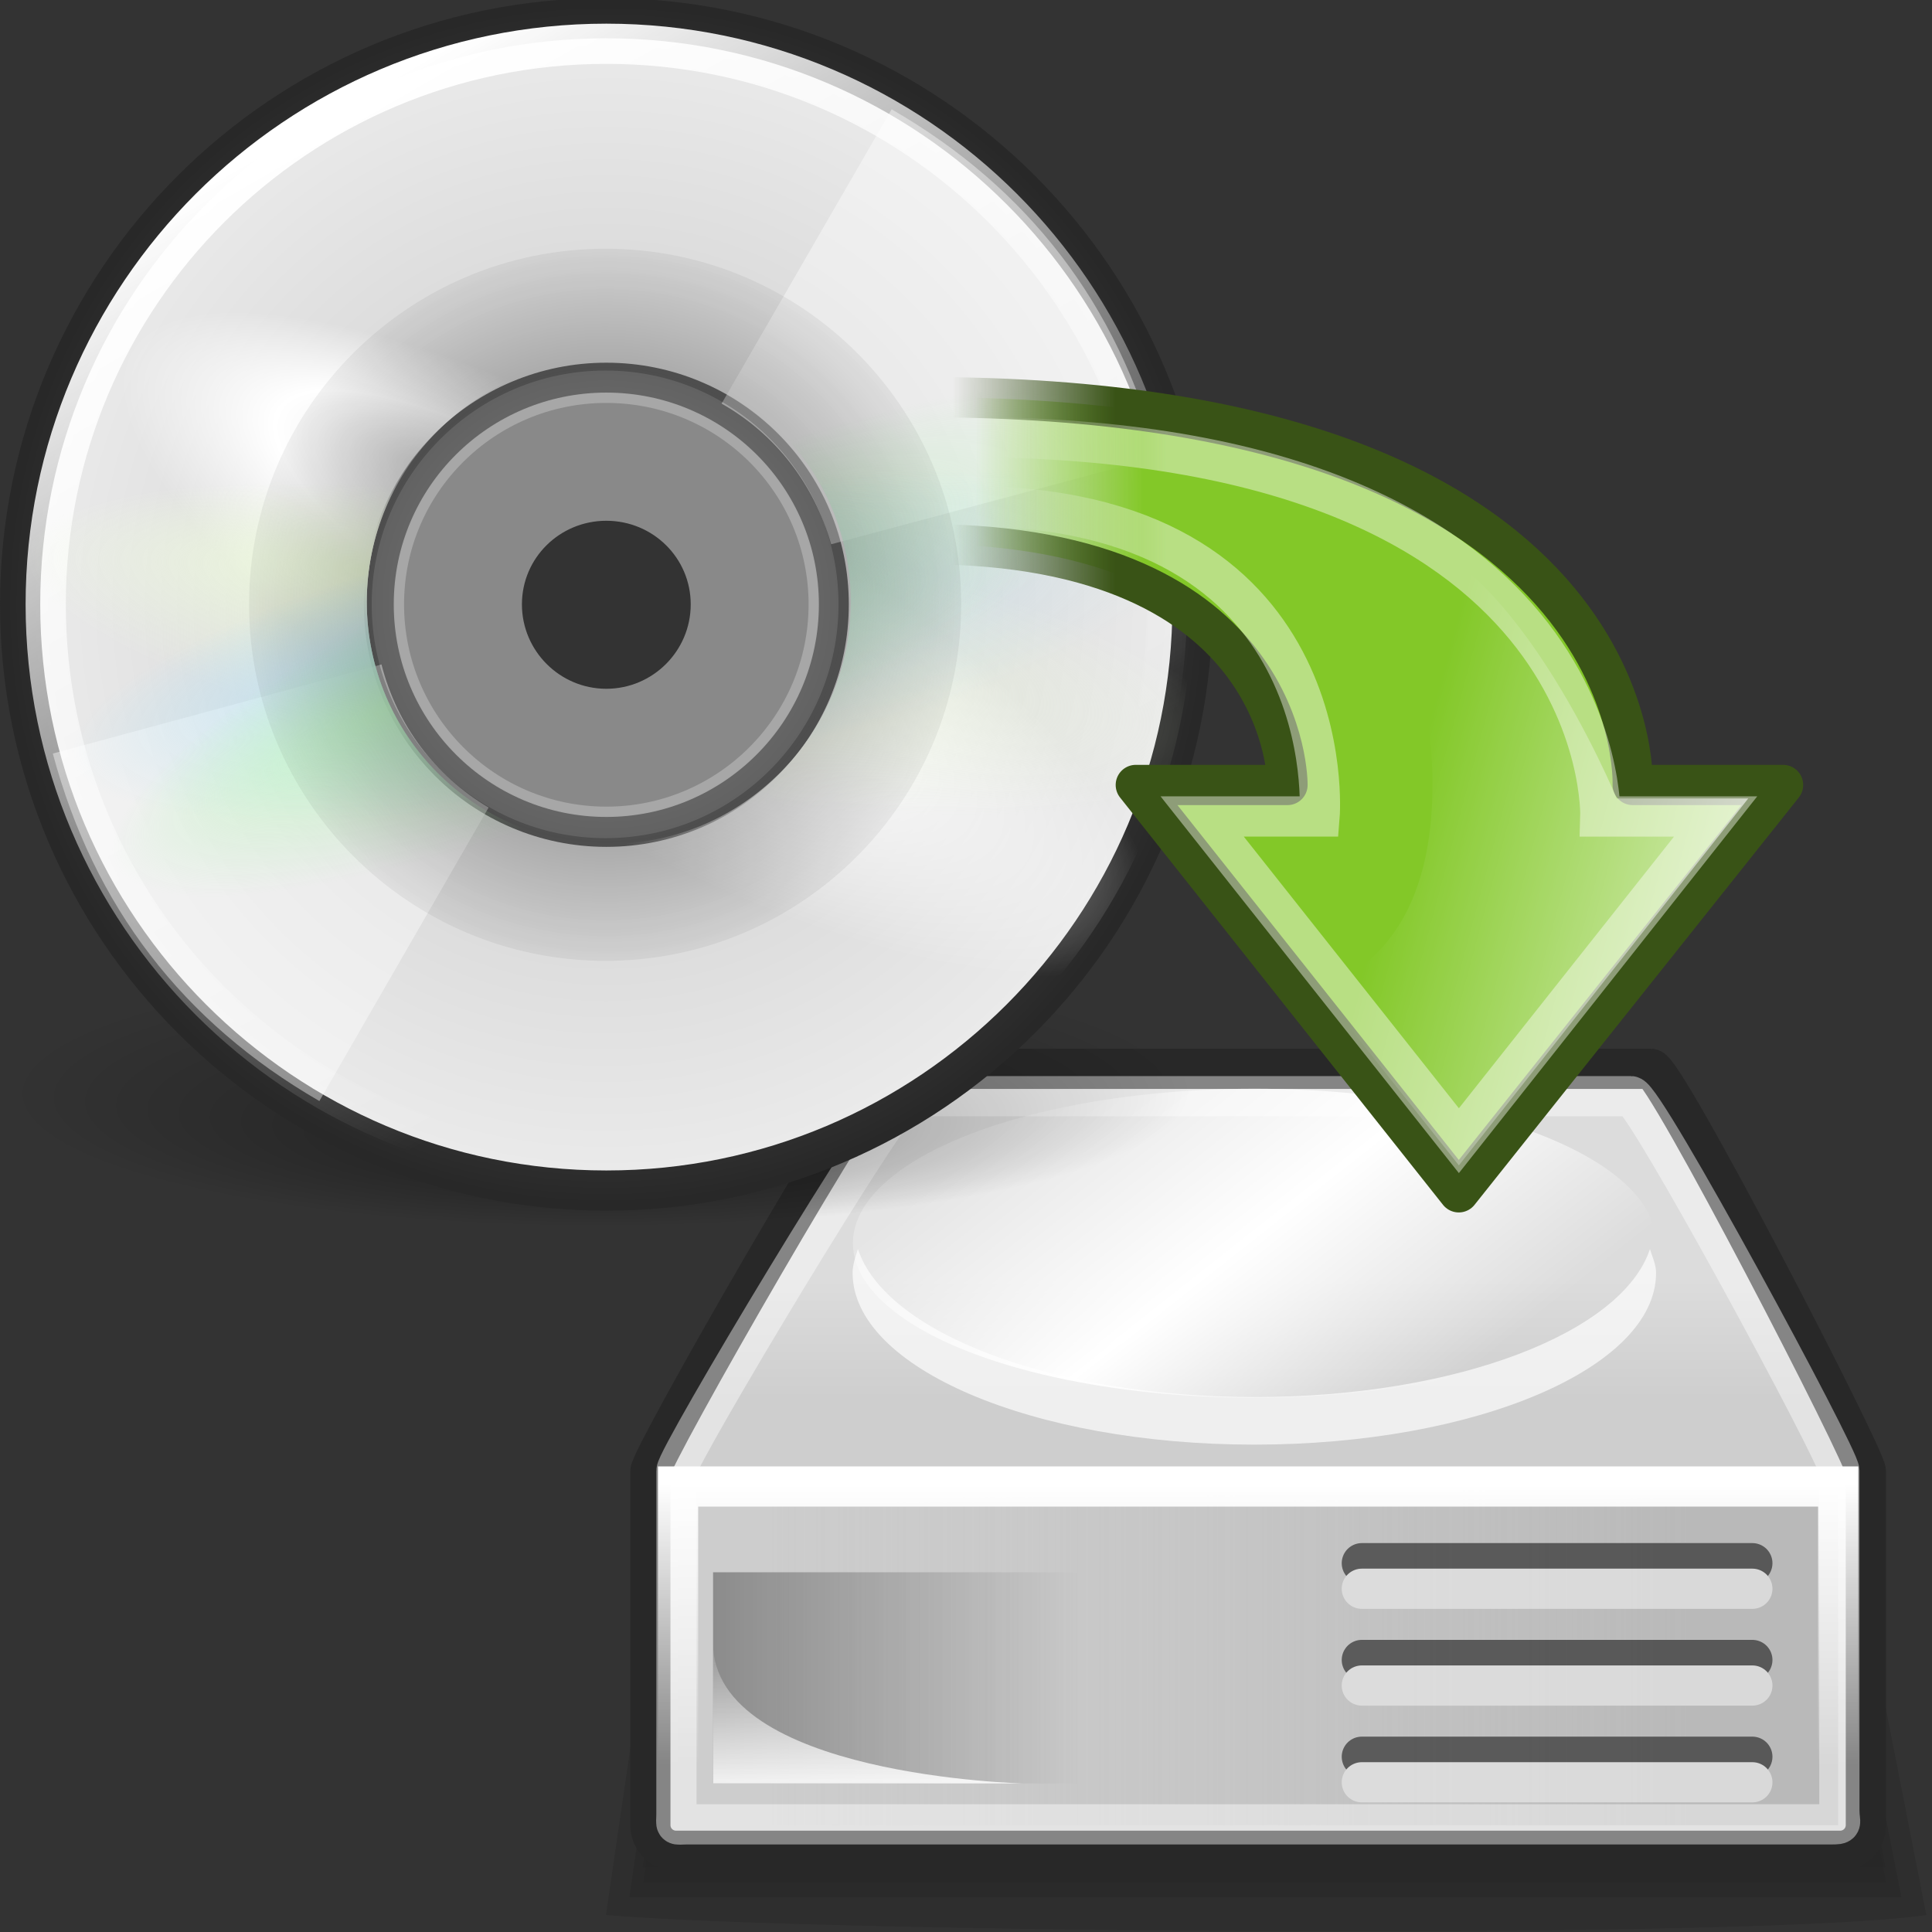 <?xml version="1.0" encoding="UTF-8" standalone="no"?>
<!-- Created with Inkscape (http://www.inkscape.org/) -->

<svg
   xmlns:dc="http://purl.org/dc/elements/1.1/"
   xmlns:cc="http://creativecommons.org/ns#"
   xmlns:rdf="http://www.w3.org/1999/02/22-rdf-syntax-ns#"
   xmlns:svg="http://www.w3.org/2000/svg"
   xmlns="http://www.w3.org/2000/svg"
   xmlns:xlink="http://www.w3.org/1999/xlink"
   xmlns:sodipodi="http://sodipodi.sourceforge.net/DTD/sodipodi-0.dtd"
   xmlns:inkscape="http://www.inkscape.org/namespaces/inkscape"
   width="48"
   height="48"
   id="svg2"
   sodipodi:version="0.32"
   inkscape:version="0.92.4 (5da689c313, 2019-01-14)"
   sodipodi:docname="debian-installer.svg"
   version="1.1">
  <rect width="100%" height="100%" fill="#333333" stroke="none"/>
  <defs
     id="defs4">
    <linearGradient
       id="linearGradient4089">
      <stop
         style="stop-color:#ffffff;stop-opacity:0.257;"
         offset="0"
         id="stop4091" />
      <stop
         id="stop4097"
         offset="0.5"
         style="stop-color:#ffffff;stop-opacity:1;" />
      <stop
         style="stop-color:#ffffff;stop-opacity:0;"
         offset="1"
         id="stop4093" />
    </linearGradient>
    <linearGradient
       inkscape:collect="always"
       id="linearGradient4071">
      <stop
         style="stop-color:#dcdcdc;stop-opacity:1"
         offset="0"
         id="stop4073" />
      <stop
         style="stop-color:#cecece;stop-opacity:1"
         offset="1"
         id="stop4075" />
    </linearGradient>
    <linearGradient
       inkscape:collect="always"
       id="linearGradient4063">
      <stop
         style="stop-color:#b9b9b9;stop-opacity:1"
         offset="0"
         id="stop4065" />
      <stop
         style="stop-color:#c9c9c9;stop-opacity:0.338"
         offset="1"
         id="stop4067" />
    </linearGradient>
    <linearGradient
       inkscape:collect="always"
       id="linearGradient4054">
      <stop
         style="stop-color:#ffffff;stop-opacity:1;"
         offset="0"
         id="stop4056" />
      <stop
         style="stop-color:#ffffff;stop-opacity:0;"
         offset="1"
         id="stop4058" />
    </linearGradient>
    <linearGradient
       inkscape:collect="always"
       xlink:href="#linearGradient4054"
       id="linearGradient4060"
       x1="18.845"
       y1="25.997"
       x2="18.845"
       y2="38.345"
       gradientUnits="userSpaceOnUse"
       gradientTransform="matrix(0.985,0,0,0.795,0.773,8.588)" />
    <linearGradient
       inkscape:collect="always"
       xlink:href="#linearGradient4063"
       id="linearGradient4069"
       x1="39.072"
       y1="34.581"
       x2="6.496"
       y2="34.581"
       gradientUnits="userSpaceOnUse"
       gradientTransform="matrix(0.985,0,0,0.795,0.773,8.588)" />
    <linearGradient
       inkscape:collect="always"
       xlink:href="#linearGradient4071"
       id="linearGradient4077"
       x1="23.721"
       y1="21.766"
       x2="23.721"
       y2="25.954"
       gradientUnits="userSpaceOnUse"
       gradientTransform="matrix(0.985,0,0,0.985,0.773,0.691)" />
    <linearGradient
       inkscape:collect="always"
       xlink:href="#linearGradient4089"
       id="linearGradient4095"
       x1="19.895"
       y1="15.646"
       x2="27.664"
       y2="25.516"
       gradientUnits="userSpaceOnUse" />
    <linearGradient
       inkscape:collect="always"
       id="linearGradient2908">
      <stop
         style="stop-color:#000000;stop-opacity:0.372"
         offset="0"
         id="stop2910" />
      <stop
         style="stop-color:#000000;stop-opacity:0"
         offset="1"
         id="stop2912" />
    </linearGradient>
    <linearGradient
       inkscape:collect="always"
       id="linearGradient2938">
      <stop
         style="stop-color:#fcfcfc;stop-opacity:1;"
         offset="0"
         id="stop2940" />
      <stop
         style="stop-color:#fcfcfc;stop-opacity:0;"
         offset="1"
         id="stop2942" />
    </linearGradient>
    <linearGradient
       inkscape:collect="always"
       xlink:href="#linearGradient2938"
       id="linearGradient3093"
       gradientUnits="userSpaceOnUse"
       x1="8.287"
       y1="41.173"
       x2="8.287"
       y2="35.262"
       gradientTransform="translate(0.893,-0.91)" />
    <linearGradient
       inkscape:collect="always"
       xlink:href="#linearGradient2908"
       id="linearGradient3096"
       gradientUnits="userSpaceOnUse"
       x1="2.147"
       y1="34.544"
       x2="17.078"
       y2="34.544"
       gradientTransform="translate(0.893,-0.91)" />
    <radialGradient
       gradientUnits="userSpaceOnUse"
       r="22.906"
       fy="24.204"
       fx="23.906"
       cy="24.204"
       cx="23.906"
       id="radialGradient4105"
       xlink:href="#linearGradient4098"
       inkscape:collect="always" />
    <radialGradient
       r="21.875"
       fy="56.156"
       fx="23.625"
       cy="44.125"
       cx="23.625"
       gradientTransform="matrix(1.034,0,0,0.236,-0.809,32.418)"
       gradientUnits="userSpaceOnUse"
       id="radialGradient3368"
       xlink:href="#linearGradient2908"
       inkscape:collect="always" />
    <radialGradient
       r="22.906"
       fy="24.219"
       fx="23.906"
       cy="24.219"
       cx="23.906"
       gradientTransform="translate(-1.833e-7,-0.015)"
       gradientUnits="userSpaceOnUse"
       id="radialGradient3365"
       xlink:href="#linearGradient4079"
       inkscape:collect="always" />
    <linearGradient
       y2="36.169"
       x2="31.923"
       y1="5.125"
       x1="14"
       gradientTransform="translate(-1.833e-7,-0.015)"
       gradientUnits="userSpaceOnUse"
       id="linearGradient3361"
       xlink:href="#linearGradient4055"
       inkscape:collect="always" />
    <radialGradient
       r="22.406"
       fy="19.757"
       fx="13.594"
       cy="25.666"
       cx="23.828"
       gradientTransform="matrix(0.866,0.5,-0.155,0.268,8.411,6.932)"
       gradientUnits="userSpaceOnUse"
       id="radialGradient3357"
       xlink:href="#linearGradient4089"
       inkscape:collect="always" />
    <radialGradient
       r="22.406"
       fy="19.757"
       fx="13.594"
       cy="25.666"
       cx="23.828"
       gradientTransform="matrix(1.031,0.165,-0.037,0.232,1.192,16.016)"
       gradientUnits="userSpaceOnUse"
       id="radialGradient3354"
       xlink:href="#linearGradient4101"
       inkscape:collect="always" />
    <radialGradient
       r="22.406"
       fy="19.757"
       fx="13.594"
       cy="25.666"
       cx="23.828"
       gradientTransform="matrix(0.96,-0.193,0.046,0.23,0.935,24.469)"
       gradientUnits="userSpaceOnUse"
       id="radialGradient3351"
       xlink:href="#linearGradient4111"
       inkscape:collect="always" />
    <radialGradient
       r="22.406"
       fy="19.757"
       fx="13.594"
       cy="25.666"
       cx="23.828"
       gradientTransform="matrix(0.901,-0.383,0.092,0.216,1.463,29.109)"
       gradientUnits="userSpaceOnUse"
       id="radialGradient3348"
       xlink:href="#linearGradient4121"
       inkscape:collect="always" />
    <radialGradient
       r="13.609"
       fy="24.234"
       fx="23.859"
       cy="24.234"
       cx="23.859"
       gradientTransform="matrix(1.117,0,0,1.117,-2.789,-2.848)"
       gradientUnits="userSpaceOnUse"
       id="radialGradient3345"
       xlink:href="#linearGradient4070"
       inkscape:collect="always" />
    <radialGradient
       r="13.609"
       fy="24.234"
       fx="23.859"
       cy="24.234"
       cx="23.859"
       gradientTransform="matrix(1.08,0,0,1.08,-1.915,-1.947)"
       gradientUnits="userSpaceOnUse"
       id="radialGradient4106"
       xlink:href="#linearGradient4070"
       inkscape:collect="always" />
    <radialGradient
       r="22.406"
       fy="19.757"
       fx="13.594"
       cy="25.666"
       cx="23.828"
       gradientTransform="matrix(0.871,-0.37,0.089,0.209,2.198,28.963)"
       gradientUnits="userSpaceOnUse"
       id="radialGradient4104"
       xlink:href="#linearGradient4121"
       inkscape:collect="always" />
    <radialGradient
       r="22.406"
       fy="19.757"
       fx="13.594"
       cy="25.666"
       cx="23.828"
       gradientTransform="matrix(0.928,-0.186,0.045,0.223,1.687,24.475)"
       gradientUnits="userSpaceOnUse"
       id="radialGradient4102"
       xlink:href="#linearGradient4111"
       inkscape:collect="always" />
    <radialGradient
       r="22.406"
       fy="19.757"
       fx="13.594"
       cy="25.666"
       cx="23.828"
       gradientTransform="matrix(0.998,0.159,-0.036,0.224,1.936,16.299)"
       gradientUnits="userSpaceOnUse"
       id="radialGradient4100"
       xlink:href="#linearGradient4101"
       inkscape:collect="always" />
    <radialGradient
       r="22.406"
       fy="19.757"
       fx="13.594"
       cy="25.666"
       cx="23.828"
       gradientTransform="matrix(0.838,0.484,-0.15,0.259,8.918,7.513)"
       gradientUnits="userSpaceOnUse"
       id="radialGradient4097"
       xlink:href="#linearGradient4089"
       inkscape:collect="always" />
    <linearGradient
       y2="36.169"
       x2="31.923"
       y1="5.125"
       x1="14"
       gradientTransform="matrix(0.967,0,0,0.967,0.783,0.793)"
       gradientUnits="userSpaceOnUse"
       id="linearGradient2174"
       xlink:href="#linearGradient4055"
       inkscape:collect="always" />
    <radialGradient
       r="22.906"
       fy="24.219"
       fx="23.906"
       cy="24.219"
       cx="23.906"
       gradientTransform="matrix(0.967,0,0,0.967,0.783,0.793)"
       gradientUnits="userSpaceOnUse"
       id="radialGradient4093"
       xlink:href="#linearGradient4079"
       inkscape:collect="always" />
    <radialGradient
       r="21.875"
       fy="56.156"
       fx="23.625"
       cy="44.125"
       cx="23.625"
       gradientTransform="matrix(1,0,0,0.189,0,35.804)"
       gradientUnits="userSpaceOnUse"
       id="radialGradient4091"
       xlink:href="#linearGradient4071"
       inkscape:collect="always" />
    <linearGradient
       id="linearGradient4055"
       inkscape:collect="always">
      <stop
         id="stop4057"
         offset="0"
         style="stop-color:#ffffff;stop-opacity:1;" />
      <stop
         id="stop4059"
         offset="1"
         style="stop-color:#ffffff;stop-opacity:0;" />
    </linearGradient>
    <linearGradient
       id="linearGradient4079"
       inkscape:collect="always">
      <stop
         id="stop4081"
         offset="0"
         style="stop-color:#c7c7c7;stop-opacity:1" />
      <stop
         id="stop4083"
         offset="1"
         style="stop-color:#ececec;stop-opacity:1" />
    </linearGradient>
    <linearGradient
       inkscape:collect="always"
       id="linearGradient4101">
      <stop
         style="stop-color:#effcdd;stop-opacity:1"
         offset="0"
         id="stop4103" />
      <stop
         style="stop-color:#effcdd;stop-opacity:0"
         offset="1"
         id="stop4105" />
    </linearGradient>
    <linearGradient
       id="linearGradient4111"
       inkscape:collect="always">
      <stop
         id="stop4113"
         offset="0"
         style="stop-color:#bfe7fb;stop-opacity:0.745" />
      <stop
         id="stop4115"
         offset="1"
         style="stop-color:#afe3f8;stop-opacity:0" />
    </linearGradient>
    <linearGradient
       inkscape:collect="always"
       id="linearGradient4121">
      <stop
         style="stop-color:#c0fbbf;stop-opacity:0.745"
         offset="0"
         id="stop4123" />
      <stop
         style="stop-color:#aff8b1;stop-opacity:0"
         offset="1"
         id="stop4125" />
    </linearGradient>
    <linearGradient
       id="linearGradient4070"
       inkscape:collect="always">
      <stop
         id="stop4072"
         offset="0"
         style="stop-color:#000000;stop-opacity:0.503" />
      <stop
         id="stop4074"
         offset="1"
         style="stop-color:#000000;stop-opacity:0;" />
    </linearGradient>
    <linearGradient
       id="linearGradient4098"
       inkscape:collect="always">
      <stop
         id="stop4100"
         offset="0"
         style="stop-color:#878787;stop-opacity:1" />
      <stop
         id="stop4102"
         offset="1"
         style="stop-color:#282828;stop-opacity:1" />
    </linearGradient>
    <linearGradient
       inkscape:collect="always"
       xlink:href="#linearGradient4071"
       id="linearGradient3100"
       gradientUnits="userSpaceOnUse"
       gradientTransform="matrix(0.985,0,0,0.985,0.773,0.691)"
       x1="23.721"
       y1="21.766"
       x2="23.721"
       y2="25.954" />
    <linearGradient
       inkscape:collect="always"
       xlink:href="#linearGradient4063"
       id="linearGradient3102"
       gradientUnits="userSpaceOnUse"
       gradientTransform="matrix(0.985,0,0,0.795,0.773,8.588)"
       x1="39.072"
       y1="34.581"
       x2="6.496"
       y2="34.581" />
    <linearGradient
       inkscape:collect="always"
       xlink:href="#linearGradient4054"
       id="linearGradient3104"
       gradientUnits="userSpaceOnUse"
       gradientTransform="matrix(0.985,0,0,0.795,0.773,8.588)"
       x1="18.845"
       y1="25.997"
       x2="18.845"
       y2="38.345" />
    <linearGradient
       inkscape:collect="always"
       xlink:href="#linearGradient4089"
       id="linearGradient3106"
       gradientUnits="userSpaceOnUse"
       x1="19.895"
       y1="15.646"
       x2="27.664"
       y2="25.516" />
    <linearGradient
       inkscape:collect="always"
       xlink:href="#linearGradient2908"
       id="linearGradient3108"
       gradientUnits="userSpaceOnUse"
       gradientTransform="translate(0.893,-0.91)"
       x1="2.147"
       y1="34.544"
       x2="17.078"
       y2="34.544" />
    <linearGradient
       inkscape:collect="always"
       xlink:href="#linearGradient2938"
       id="linearGradient3110"
       gradientUnits="userSpaceOnUse"
       gradientTransform="translate(0.893,-0.91)"
       x1="8.287"
       y1="41.173"
       x2="8.287"
       y2="35.262" />
    <linearGradient
       gradientUnits="userSpaceOnUse"
       y2="23.729"
       x2="3.131"
       y1="19.29"
       x1="3.131"
       id="linearGradient4158"
       xlink:href="#linearGradient4152"
       inkscape:collect="always" />
    <linearGradient
       gradientUnits="userSpaceOnUse"
       y2="23.105"
       x2="-0.139"
       y1="18.53"
       x1="-0.139"
       id="linearGradient4150"
       xlink:href="#linearGradient4144"
       inkscape:collect="always" />
    <linearGradient
       y2="11.227"
       x2="9.712"
       y1="1.872"
       x1="12.218"
       gradientUnits="userSpaceOnUse"
       id="linearGradient2114"
       xlink:href="#linearGradient4835"
       inkscape:collect="always" />
    <linearGradient
       y2="19.766"
       x2="23.361"
       y1="19.766"
       x1="18.808"
       gradientTransform="rotate(90,11.484,10.573)"
       gradientUnits="userSpaceOnUse"
       id="linearGradient2112"
       xlink:href="#linearGradient4138"
       inkscape:collect="always" />
    <radialGradient
       gradientUnits="userSpaceOnUse"
       gradientTransform="matrix(1,0,0,0.322,0,12.419)"
       r="9.644"
       fy="22.154"
       fx="10.818"
       cy="18.31"
       cx="10.818"
       id="radialGradient4065"
       xlink:href="#linearGradient4059"
       inkscape:collect="always" />
    <linearGradient
       id="linearGradient4059"
       inkscape:collect="always">
      <stop
         id="stop4061"
         offset="0"
         style="stop-color:#000000;stop-opacity:1;" />
      <stop
         id="stop4063"
         offset="1"
         style="stop-color:#000000;stop-opacity:0;" />
    </linearGradient>
    <linearGradient
       id="linearGradient4835"
       inkscape:collect="always">
      <stop
         id="stop4837"
         offset="0"
         style="stop-color:#ffffff;stop-opacity:0.658" />
      <stop
         id="stop4839"
         offset="1"
         style="stop-color:#ffffff;stop-opacity:0;" />
    </linearGradient>
    <linearGradient
       inkscape:collect="always"
       id="linearGradient4138">
      <stop
         style="stop-color:#fbfcf8;stop-opacity:0.437"
         offset="0"
         id="stop4140" />
      <stop
         style="stop-color:#fbfcf8;stop-opacity:0"
         offset="1"
         id="stop4142" />
    </linearGradient>
    <linearGradient
       id="linearGradient4144"
       inkscape:collect="always">
      <stop
         id="stop4146"
         offset="0"
         style="stop-color:#83c828;stop-opacity:1" />
      <stop
         id="stop4148"
         offset="1"
         style="stop-color:#83c828;stop-opacity:0" />
    </linearGradient>
    <linearGradient
       id="linearGradient4152"
       inkscape:collect="always">
      <stop
         id="stop4154"
         offset="0"
         style="stop-color:#395316;stop-opacity:1" />
      <stop
         id="stop4156"
         offset="1"
         style="stop-color:#314814;stop-opacity:0" />
    </linearGradient>
  </defs>
  <sodipodi:namedview
     id="base"
     pagecolor="#ffffff"
     bordercolor="#666666"
     borderopacity="1.0"
     inkscape:pageopacity="0.0"
     inkscape:pageshadow="2"
     inkscape:zoom="8"
     inkscape:cx="-1.718991"
     inkscape:cy="26.611732"
     inkscape:document-units="px"
     inkscape:current-layer="layer1"
     inkscape:window-width="1600"
     inkscape:window-height="847"
     inkscape:window-x="0"
     inkscape:window-y="0"
     showgrid="false"
     inkscape:window-maximized="1"
     fit-margin-top="0"
     fit-margin-left="0"
     fit-margin-right="0"
     fit-margin-bottom="0" />
  <g
     inkscape:label="Layer 1"
     inkscape:groupmode="layer"
     id="layer1"
     transform="translate(-0.114,0.086)">
    <g
       id="g4689"
       transform="matrix(1,0,0,1,0.002,0.002)">
      <g
         transform="matrix(0.914,0,0,0.914,94.709,-92.435)"
         inkscape:label="Layer 1"
         id="g3394" />
      <g
         transform="translate(30.095,-86.894)"
         inkscape:label="Layer 1"
         id="g2891" />
      <g
         transform="matrix(0.711,0,0,0.711,14.157,15.985)"
         id="g3076">
        <g
           id="g2777"
           transform="matrix(0.956,0,0.044,1,-57.912,-0.53)"
           style="opacity:0.289">
          <path
             sodipodi:nodetypes="ccccc"
             id="path2775"
             d="m 62.907,30.211 h 43.027 l 2.326,14.63 c -6.512,0.884 -40.615,0.619 -48.26,0 z"
             style="color:#000000;display:inline;overflow:visible;visibility:visible;opacity:0.368;fill:#000000;fill-opacity:1;fill-rule:nonzero;stroke:none;stroke-width:1;stroke-linecap:round;stroke-linejoin:round;stroke-miterlimit:4;stroke-dashoffset:0;stroke-opacity:1;marker:none;marker-start:none;marker-mid:none;marker-end:none"
             inkscape:connector-curvature="0" />
          <path
             sodipodi:nodetypes="ccccc"
             id="rect2766"
             d="M 64.773,29.615 H 104.017 l 2.121,13.258 h -44.017 z"
             style="color:#000000;display:inline;overflow:visible;visibility:visible;opacity:0.368;fill:#000000;fill-opacity:1;fill-rule:nonzero;stroke:none;stroke-width:1;stroke-linecap:round;stroke-linejoin:round;stroke-miterlimit:4;stroke-dashoffset:0;stroke-opacity:1;marker:none;marker-start:none;marker-mid:none;marker-end:none"
             inkscape:connector-curvature="0" />
          <path
             sodipodi:nodetypes="ccccc"
             id="path2769"
             d="m 64.151,29.402 h 40.505 l 2.189,13.773 H 61.414 Z"
             style="color:#000000;display:inline;overflow:visible;visibility:visible;opacity:0.368;fill:#000000;fill-opacity:1;fill-rule:nonzero;stroke:none;stroke-width:1;stroke-linecap:round;stroke-linejoin:round;stroke-miterlimit:4;stroke-dashoffset:0;stroke-opacity:1;marker:none;marker-start:none;marker-mid:none;marker-end:none"
             inkscape:connector-curvature="0" />
          <path
             sodipodi:nodetypes="ccccc"
             id="path2771"
             d="m 64.151,29.933 h 40.505 l 2.189,13.773 H 61.414 Z"
             style="color:#000000;display:inline;overflow:visible;visibility:visible;opacity:0.368;fill:#000000;fill-opacity:1;fill-rule:nonzero;stroke:none;stroke-width:1;stroke-linecap:round;stroke-linejoin:round;stroke-miterlimit:4;stroke-dashoffset:0;stroke-opacity:1;marker:none;marker-start:none;marker-mid:none;marker-end:none"
             inkscape:connector-curvature="0" />
          <path
             sodipodi:nodetypes="ccccc"
             id="path2773"
             d="m 63.685,30.125 h 41.451 l 2.241,14.094 H 60.884 Z"
             style="color:#000000;display:inline;overflow:visible;visibility:visible;opacity:0.368;fill:#000000;fill-opacity:1;fill-rule:nonzero;stroke:none;stroke-width:1;stroke-linecap:round;stroke-linejoin:round;stroke-miterlimit:4;stroke-dashoffset:0;stroke-opacity:1;marker:none;marker-start:none;marker-mid:none;marker-end:none"
             inkscape:connector-curvature="0" />
        </g>
        <path
           style="color:#000000;display:inline;overflow:visible;visibility:visible;fill:url(#linearGradient3100);fill-opacity:1;fill-rule:nonzero;stroke:#282828;stroke-width:1.405;stroke-linecap:round;stroke-linejoin:round;stroke-miterlimit:4;stroke-dashoffset:0;stroke-opacity:1;marker:none;marker-start:none;marker-mid:none;marker-end:none"
           d="m 11.258,14.742 h 26.68 c 0.498,0 7.508,13.567 7.508,14.065 v 12.36 c 0,0.498 -0.401,0.899 -0.899,0.899 H 3.871 c -0.498,0 -0.899,-0.401 -0.899,-0.899 V 28.807 c 0,-0.498 7.788,-14.065 8.286,-14.065 z"
           id="rect3322"
           sodipodi:nodetypes="ccccccccc"
           inkscape:connector-curvature="0" />
        <rect
           style="color:#000000;display:inline;overflow:visible;visibility:visible;opacity:1;fill:url(#linearGradient3102);fill-opacity:1;fill-rule:nonzero;stroke:url(#linearGradient3104);stroke-width:1.405;stroke-linecap:round;stroke-linejoin:miter;stroke-miterlimit:4;stroke-dasharray:none;stroke-dashoffset:0;stroke-opacity:1;marker:none;marker-start:none;marker-mid:none;marker-end:none"
           id="rect4052"
           width="40.539"
           height="11.837"
           x="3.94"
           y="29.337"
           rx="0"
           ry="0" />
        <path
           style="color:#000000;display:inline;overflow:visible;visibility:visible;opacity:1;fill:#ffffff;fill-opacity:0.672;fill-rule:nonzero;stroke:none;stroke-width:0.771;stroke-linecap:round;stroke-linejoin:round;stroke-miterlimit:4;stroke-dasharray:none;stroke-dashoffset:0;stroke-opacity:1;marker:none;marker-start:none;marker-mid:none;marker-end:none"
           d="m 10.224,21.04 c -0.086,0.27 -0.185,0.551 -0.185,0.831 0,3.32 6.294,6.003 14.038,6.003 7.743,0 14.038,-2.683 14.038,-6.003 0,-0.281 -0.129,-0.561 -0.215,-0.831 -0.961,2.92 -6.749,5.172 -13.822,5.172 -7.075,0 -12.894,-2.251 -13.853,-5.172 z"
           id="path4081"
           inkscape:connector-curvature="0" />
        <ellipse
           style="color:#000000;display:inline;overflow:visible;visibility:visible;opacity:1;fill:url(#linearGradient3106);fill-opacity:1;fill-rule:nonzero;stroke:none;stroke-width:0.771;stroke-linecap:round;stroke-linejoin:round;stroke-miterlimit:4;stroke-dasharray:none;stroke-dashoffset:0;stroke-opacity:1;marker:none;marker-start:none;marker-mid:none;marker-end:none"
           id="path4079"
           transform="matrix(1.332,0,0,1.334,-8.536,-6.155)"
           cx="24.488"
           cy="20.233"
           rx="10.535"
           ry="4.047" />
        <g
           style="opacity:0.668"
           id="g4109"
           transform="matrix(0.914,0,0,0.914,2.071,1.664)">
          <path
             style="fill:none;fill-opacity:0.75;fill-rule:evenodd;stroke:#282828;stroke-width:1.537px;stroke-linecap:round;stroke-linejoin:miter;stroke-opacity:1"
             d="M 43.116,33.209 H 28.186"
             id="path4111"
             inkscape:connector-curvature="0" />
          <path
             id="path4113"
             d="M 43.116,34.186 H 28.186"
             style="fill:none;fill-opacity:0.75;fill-rule:evenodd;stroke:#e9e9e9;stroke-width:1.537px;stroke-linecap:round;stroke-linejoin:miter;stroke-opacity:1"
             inkscape:connector-curvature="0" />
        </g>
        <g
           transform="matrix(0.914,0,0,0.914,2.071,5.046)"
           style="opacity:0.668"
           id="g4115">
          <path
             style="fill:none;fill-opacity:0.75;fill-rule:evenodd;stroke:#282828;stroke-width:1.537px;stroke-linecap:round;stroke-linejoin:miter;stroke-opacity:1"
             d="M 43.116,33.209 H 28.186"
             id="path4117"
             inkscape:connector-curvature="0" />
          <path
             id="path4119"
             d="M 43.116,34.186 H 28.186"
             style="fill:none;fill-opacity:0.75;fill-rule:evenodd;stroke:#e9e9e9;stroke-width:1.537px;stroke-linecap:round;stroke-linejoin:miter;stroke-opacity:1"
             inkscape:connector-curvature="0" />
        </g>
        <g
           id="g4105"
           style="opacity:0.668"
           transform="matrix(0.914,0,0,0.914,2.071,8.427)">
          <path
             id="path4103"
             d="M 43.116,33.209 H 28.186"
             style="fill:none;fill-opacity:0.75;fill-rule:evenodd;stroke:#282828;stroke-width:1.537px;stroke-linecap:round;stroke-linejoin:miter;stroke-opacity:1"
             inkscape:connector-curvature="0" />
          <path
             style="fill:none;fill-opacity:0.75;fill-rule:evenodd;stroke:#e9e9e9;stroke-width:1.537px;stroke-linecap:round;stroke-linejoin:miter;stroke-opacity:1"
             d="M 43.116,34.186 H 28.186"
             id="path4101"
             inkscape:connector-curvature="0" />
        </g>
        <path
           style="color:#000000;display:inline;overflow:visible;visibility:visible;fill:none;fill-opacity:1;fill-rule:nonzero;stroke:#ffffff;stroke-width:1.405;stroke-linecap:round;stroke-linejoin:round;stroke-miterlimit:4;stroke-dashoffset:0;stroke-opacity:0.433;marker:none;marker-start:none;marker-mid:none;marker-end:none"
           d="m 11.92,15.698 h 25.316 c 0.473,0 7.284,12.616 7.284,13.089 v 11.875 c 0,0.473 0.161,0.481 -0.312,0.481 H 4.262 c -0.473,0 -0.379,0.093 -0.379,-0.379 v -11.977 c 0,-0.473 7.565,-13.089 8.038,-13.089 z"
           id="path4847"
           sodipodi:nodetypes="ccccccccc"
           inkscape:connector-curvature="0" />
        <path
           style="fill:url(#linearGradient3108);fill-opacity:1;fill-rule:evenodd;stroke:none;stroke-width:1px;stroke-linecap:butt;stroke-linejoin:miter;stroke-opacity:1"
           d="m 5.163,32.334 v 7.381 H 20.429 v -7.381 z"
           id="path3332"
           sodipodi:nodetypes="ccccc"
           inkscape:connector-curvature="0" />
        <path
           style="fill:url(#linearGradient3110);fill-opacity:1;fill-rule:evenodd;stroke:none;stroke-width:1px;stroke-linecap:butt;stroke-linejoin:miter;stroke-opacity:1"
           d="m 5.163,34.804 v 4.911 H 16.038 c 0,0 -10.876,-0.244 -10.876,-4.911 z"
           id="path4078"
           sodipodi:nodetypes="cccc"
           inkscape:connector-curvature="0" />
      </g>
      <g
         transform="matrix(0.65,0,0,0.65,-0.363,-0.805)"
         inkscape:label="Layer 1"
         id="g2190">
        <path
           style="color:#000000;display:inline;overflow:visible;visibility:visible;fill:url(#radialGradient3368);fill-opacity:1;fill-rule:nonzero;stroke:none;stroke-width:1;stroke-linecap:round;stroke-linejoin:miter;stroke-miterlimit:4;stroke-dashoffset:0;stroke-opacity:0.433;marker:none;marker-start:none;marker-mid:none;marker-end:none"
           d="m 46.231,42.846 c 0,2.853 -10.132,5.169 -22.615,5.169 -12.484,0 -22.615,-2.316 -22.615,-5.169 0,-2.853 10.132,-5.169 22.615,-5.169 12.484,0 22.615,2.316 22.615,5.169 z"
           id="path3341"
           inkscape:connector-curvature="0" />
        <path
           style="color:#000000;display:inline;overflow:visible;visibility:visible;opacity:1;fill:url(#radialGradient3365);fill-opacity:1;fill-rule:nonzero;stroke:url(#radialGradient4105);stroke-width:1.537;stroke-linecap:round;stroke-linejoin:miter;stroke-miterlimit:4;stroke-dasharray:none;stroke-dashoffset:0;stroke-opacity:1;marker:none;marker-start:none;marker-mid:none;marker-end:none"
           d="m 23.906,1.798 c -12.367,0 -22.406,10.04 -22.406,22.406 0,12.367 10.04,22.406 22.406,22.406 12.367,0 22.406,-10.04 22.406,-22.406 0,-12.367 -10.04,-22.406 -22.406,-22.406 z m 0,13.937 c 4.689,0 8.5,3.779 8.5,8.469 0,4.689 -3.811,8.5 -8.5,8.5 -4.689,2e-6 -8.5,-3.811 -8.5,-8.5 0,-4.689 3.811,-8.469 8.5,-8.469 z"
           id="path3318"
           inkscape:connector-curvature="0" />
        <path
           style="color:#000000;display:inline;overflow:visible;visibility:visible;opacity:1;fill:#ffffff;fill-opacity:0.422;fill-rule:nonzero;stroke:none;stroke-width:1;stroke-linecap:round;stroke-linejoin:miter;stroke-miterlimit:4;stroke-dasharray:none;stroke-dashoffset:0;stroke-opacity:1;marker:none;marker-start:none;marker-mid:none;marker-end:none"
           d="m 23.906,16.109 c -4.483,0 -8.125,3.613 -8.125,8.095 0,4.483 3.642,8.125 8.125,8.125 4.483,0 8.125,-3.642 8.125,-8.125 0,-4.483 -3.642,-8.095 -8.125,-8.095 z m 0,4.899 c 1.778,1e-6 3.226,1.418 3.226,3.196 1e-6,1.778 -1.448,3.226 -3.226,3.226 -1.778,-1e-6 -3.226,-1.448 -3.226,-3.226 0,-1.778 1.448,-3.196 3.226,-3.196 z"
           id="path4046"
           inkscape:connector-curvature="0" />
        <path
           style="color:#000000;display:inline;overflow:visible;visibility:visible;opacity:1;fill:none;fill-opacity:1;fill-rule:nonzero;stroke:url(#linearGradient3361);stroke-width:1.537;stroke-linecap:round;stroke-linejoin:miter;stroke-miterlimit:4;stroke-dasharray:none;stroke-dashoffset:0;stroke-opacity:1;marker:none;marker-start:none;marker-mid:none;marker-end:none"
           d="m 23.906,2.776 c -11.827,0 -21.428,9.601 -21.428,21.428 0,11.827 9.601,21.428 21.428,21.428 11.827,0 21.428,-9.601 21.428,-21.428 0,-11.827 -9.601,-21.428 -21.428,-21.428 z"
           id="path4053"
           sodipodi:nodetypes="csssc"
           inkscape:connector-curvature="0" />
        <path
           style="color:#000000;display:inline;overflow:visible;visibility:visible;fill:#ffffff;fill-opacity:0.407;fill-rule:nonzero;stroke:none;stroke-width:1;stroke-linecap:round;stroke-linejoin:miter;stroke-miterlimit:4;stroke-dashoffset:0;stroke-opacity:1;marker:none;marker-start:none;marker-mid:none;marker-end:none"
           d="m 34.812,5.281 -6.5,11.25 c 2.053,1.16 3.529,3.061 4.188,5.375 L 45,18.562 C 43.437,12.731 40.041,8.3 34.812,5.281 Z M 15.312,26.5 2.75,29.906 C 4.313,35.738 7.709,40.169 12.938,43.188 L 19.406,31.969 C 17.371,30.758 15.912,28.852 15.312,26.5 Z"
           id="path4069"
           inkscape:connector-curvature="0" />
        <path
           style="color:#000000;display:inline;overflow:visible;visibility:visible;opacity:1;fill:url(#radialGradient3357);fill-opacity:1;fill-rule:nonzero;stroke:none;stroke-width:1;stroke-linecap:round;stroke-linejoin:miter;stroke-miterlimit:4;stroke-dasharray:none;stroke-dashoffset:0;stroke-opacity:1;marker:none;marker-start:none;marker-mid:none;marker-end:none"
           d="m 23.906,1.798 c -12.367,0 -22.406,10.04 -22.406,22.406 0,12.367 10.04,22.406 22.406,22.406 12.367,0 22.406,-10.04 22.406,-22.406 0,-12.367 -10.04,-22.406 -22.406,-22.406 z m 0.094,13.062 c 5.106,0 9.25,4.144 9.25,9.25 0,5.106 -4.144,9.25 -9.25,9.25 -5.106,0 -9.25,-4.144 -9.25,-9.25 0,-5.106 4.144,-9.25 9.25,-9.25 z"
           id="path4087"
           inkscape:connector-curvature="0" />
        <path
           style="color:#000000;display:inline;overflow:visible;visibility:visible;opacity:1;fill:url(#radialGradient3354);fill-opacity:1;fill-rule:nonzero;stroke:none;stroke-width:1;stroke-linecap:round;stroke-linejoin:miter;stroke-miterlimit:4;stroke-dasharray:none;stroke-dashoffset:0;stroke-opacity:1;marker:none;marker-start:none;marker-mid:none;marker-end:none"
           d="M 22.906,1.829 C 12.498,2.286 3.486,9.987 1.781,20.673 -0.167,32.885 8.163,44.381 20.375,46.329 32.587,48.277 44.083,39.947 46.031,27.735 47.979,15.523 39.65,4.027 27.437,2.079 25.911,1.835 24.393,1.764 22.906,1.829 Z M 24,14.86 c 5.106,0 9.25,4.144 9.25,9.25 0,5.106 -4.144,9.25 -9.25,9.25 -5.106,0 -9.25,-4.144 -9.25,-9.25 0,-5.106 4.144,-9.25 9.25,-9.25 z"
           id="path4097"
           inkscape:connector-curvature="0" />
        <path
           style="color:#000000;display:inline;overflow:visible;visibility:visible;opacity:1;fill:url(#radialGradient3351);fill-opacity:1;fill-rule:nonzero;stroke:none;stroke-width:1;stroke-linecap:round;stroke-linejoin:miter;stroke-miterlimit:4;stroke-dasharray:none;stroke-dashoffset:0;stroke-opacity:1;marker:none;marker-start:none;marker-mid:none;marker-end:none"
           d="M 25.125,1.829 C 12.777,1.158 2.203,10.637 1.531,22.985 0.86,35.334 10.339,45.908 22.687,46.579 35.036,47.25 45.61,37.771 46.281,25.423 46.953,13.074 37.473,2.5 25.125,1.829 Z M 24,14.86 c 5.106,0 9.25,4.144 9.25,9.25 0,5.106 -4.144,9.25 -9.25,9.25 -5.106,0 -9.25,-4.144 -9.25,-9.25 0,-5.106 4.144,-9.25 9.25,-9.25 z"
           id="path4107"
           inkscape:connector-curvature="0" />
        <path
           style="color:#000000;display:inline;overflow:visible;visibility:visible;opacity:1;fill:url(#radialGradient3348);fill-opacity:1;fill-rule:nonzero;stroke:none;stroke-width:1;stroke-linecap:round;stroke-linejoin:miter;stroke-miterlimit:4;stroke-dasharray:none;stroke-dashoffset:0;stroke-opacity:1;marker:none;marker-start:none;marker-mid:none;marker-end:none"
           d="M 25.094,1.829 C 23.607,1.75 22.091,1.818 20.562,2.048 8.333,3.887 -0.09,15.319 1.75,27.548 3.59,39.777 15.021,48.2 27.25,46.36 39.479,44.52 47.902,33.089 46.062,20.86 44.453,10.16 35.498,2.378 25.094,1.829 Z M 24,14.86 c 5.106,0 9.25,4.144 9.25,9.25 0,5.106 -4.144,9.25 -9.25,9.25 -5.106,0 -9.25,-4.144 -9.25,-9.25 0,-5.106 4.144,-9.25 9.25,-9.25 z"
           id="path2200"
           inkscape:connector-curvature="0" />
        <path
           style="color:#000000;display:inline;overflow:visible;visibility:visible;opacity:1;fill:url(#radialGradient3345);fill-opacity:1;fill-rule:nonzero;stroke:none;stroke-width:1;stroke-linecap:round;stroke-linejoin:miter;stroke-miterlimit:4;stroke-dasharray:none;stroke-dashoffset:0;stroke-opacity:0.433;marker:none;marker-start:none;marker-mid:none;marker-end:none"
           d="m 23.875,10.61 c -7.514,0 -13.625,6.08 -13.625,13.594 0,7.514 6.111,13.625 13.625,13.625 7.514,0 13.594,-6.111 13.594,-13.625 0,-7.514 -6.08,-13.594 -13.594,-13.594 z m 0,4.656 c 4.928,0 8.906,4.01 8.906,8.937 -10e-7,4.928 -3.978,8.937 -8.906,8.937 -4.928,-10e-7 -8.937,-4.01 -8.937,-8.937 0,-4.928 4.01,-8.937 8.937,-8.937 z"
           id="path3338"
           inkscape:connector-curvature="0" />
      </g>
      <g
         transform="matrix(0,1.169,-1.169,0,45.579,4.529)"
         inkscape:label="Layer 1"
         id="g3163">
        <g
           id="g4160">
          <g
             transform="matrix(0.78,0,0,0.78,5.208,0.139)"
             id="g2107">
            <path
               style="color:#000000;display:inline;overflow:visible;visibility:visible;opacity:1;fill:url(#linearGradient4150);fill-opacity:1;fill-rule:nonzero;stroke:url(#linearGradient4158);stroke-width:1.097;stroke-linecap:round;stroke-linejoin:round;stroke-miterlimit:4;stroke-dasharray:none;stroke-dashoffset:0;stroke-opacity:1;marker:none;marker-start:none;marker-mid:none;marker-end:none"
               d="M 20.747,9.938 9.648,1.102 v 4.097 c 0,0 -10.567,-0.471 -10.567,19.301 H 3.087 c 0,-9.973 6.561,-9.895 6.561,-9.895 v 4.133 z"
               id="rect3323"
               sodipodi:nodetypes="cccccccc"
               inkscape:connector-curvature="0" />
            <path
               style="color:#000000;display:inline;overflow:visible;visibility:visible;opacity:1;fill:none;fill-opacity:1;fill-rule:nonzero;stroke:url(#linearGradient2112);stroke-width:1.097;stroke-linecap:round;stroke-linejoin:miter;stroke-miterlimit:4;stroke-dasharray:none;stroke-dashoffset:0;stroke-opacity:1;marker:none;marker-start:none;marker-mid:none;marker-end:none"
               d="m 19.34,9.935 -8.833,-6.995 v 3.14 c 0,0 -10.338,-0.324 -10.338,17.331 H 2.051 c -0.054,-10.379 8.455,-9.68 8.455,-9.68 v 3.199 z"
               id="path4067"
               sodipodi:nodetypes="cccccccc"
               inkscape:connector-curvature="0" />
            <path
               style="color:#000000;display:inline;overflow:visible;visibility:visible;opacity:1;fill:url(#linearGradient2114);fill-opacity:1;fill-rule:nonzero;stroke:none;stroke-width:0.787;stroke-linecap:round;stroke-linejoin:miter;stroke-miterlimit:4;stroke-dasharray:none;stroke-dashoffset:0;stroke-opacity:1;marker:none;marker-start:none;marker-mid:none;marker-end:none"
               d="M 20.013,9.935 10.016,2.051 V 5.635 c 0,0 -7.24,2.981 -7.24,6.429 0,0 10.205,-4.088 12.459,1.664 z"
               id="path3170"
               sodipodi:nodetypes="cccccc"
               inkscape:connector-curvature="0" />
          </g>
        </g>
      </g>
    </g>
  </g>
</svg>
